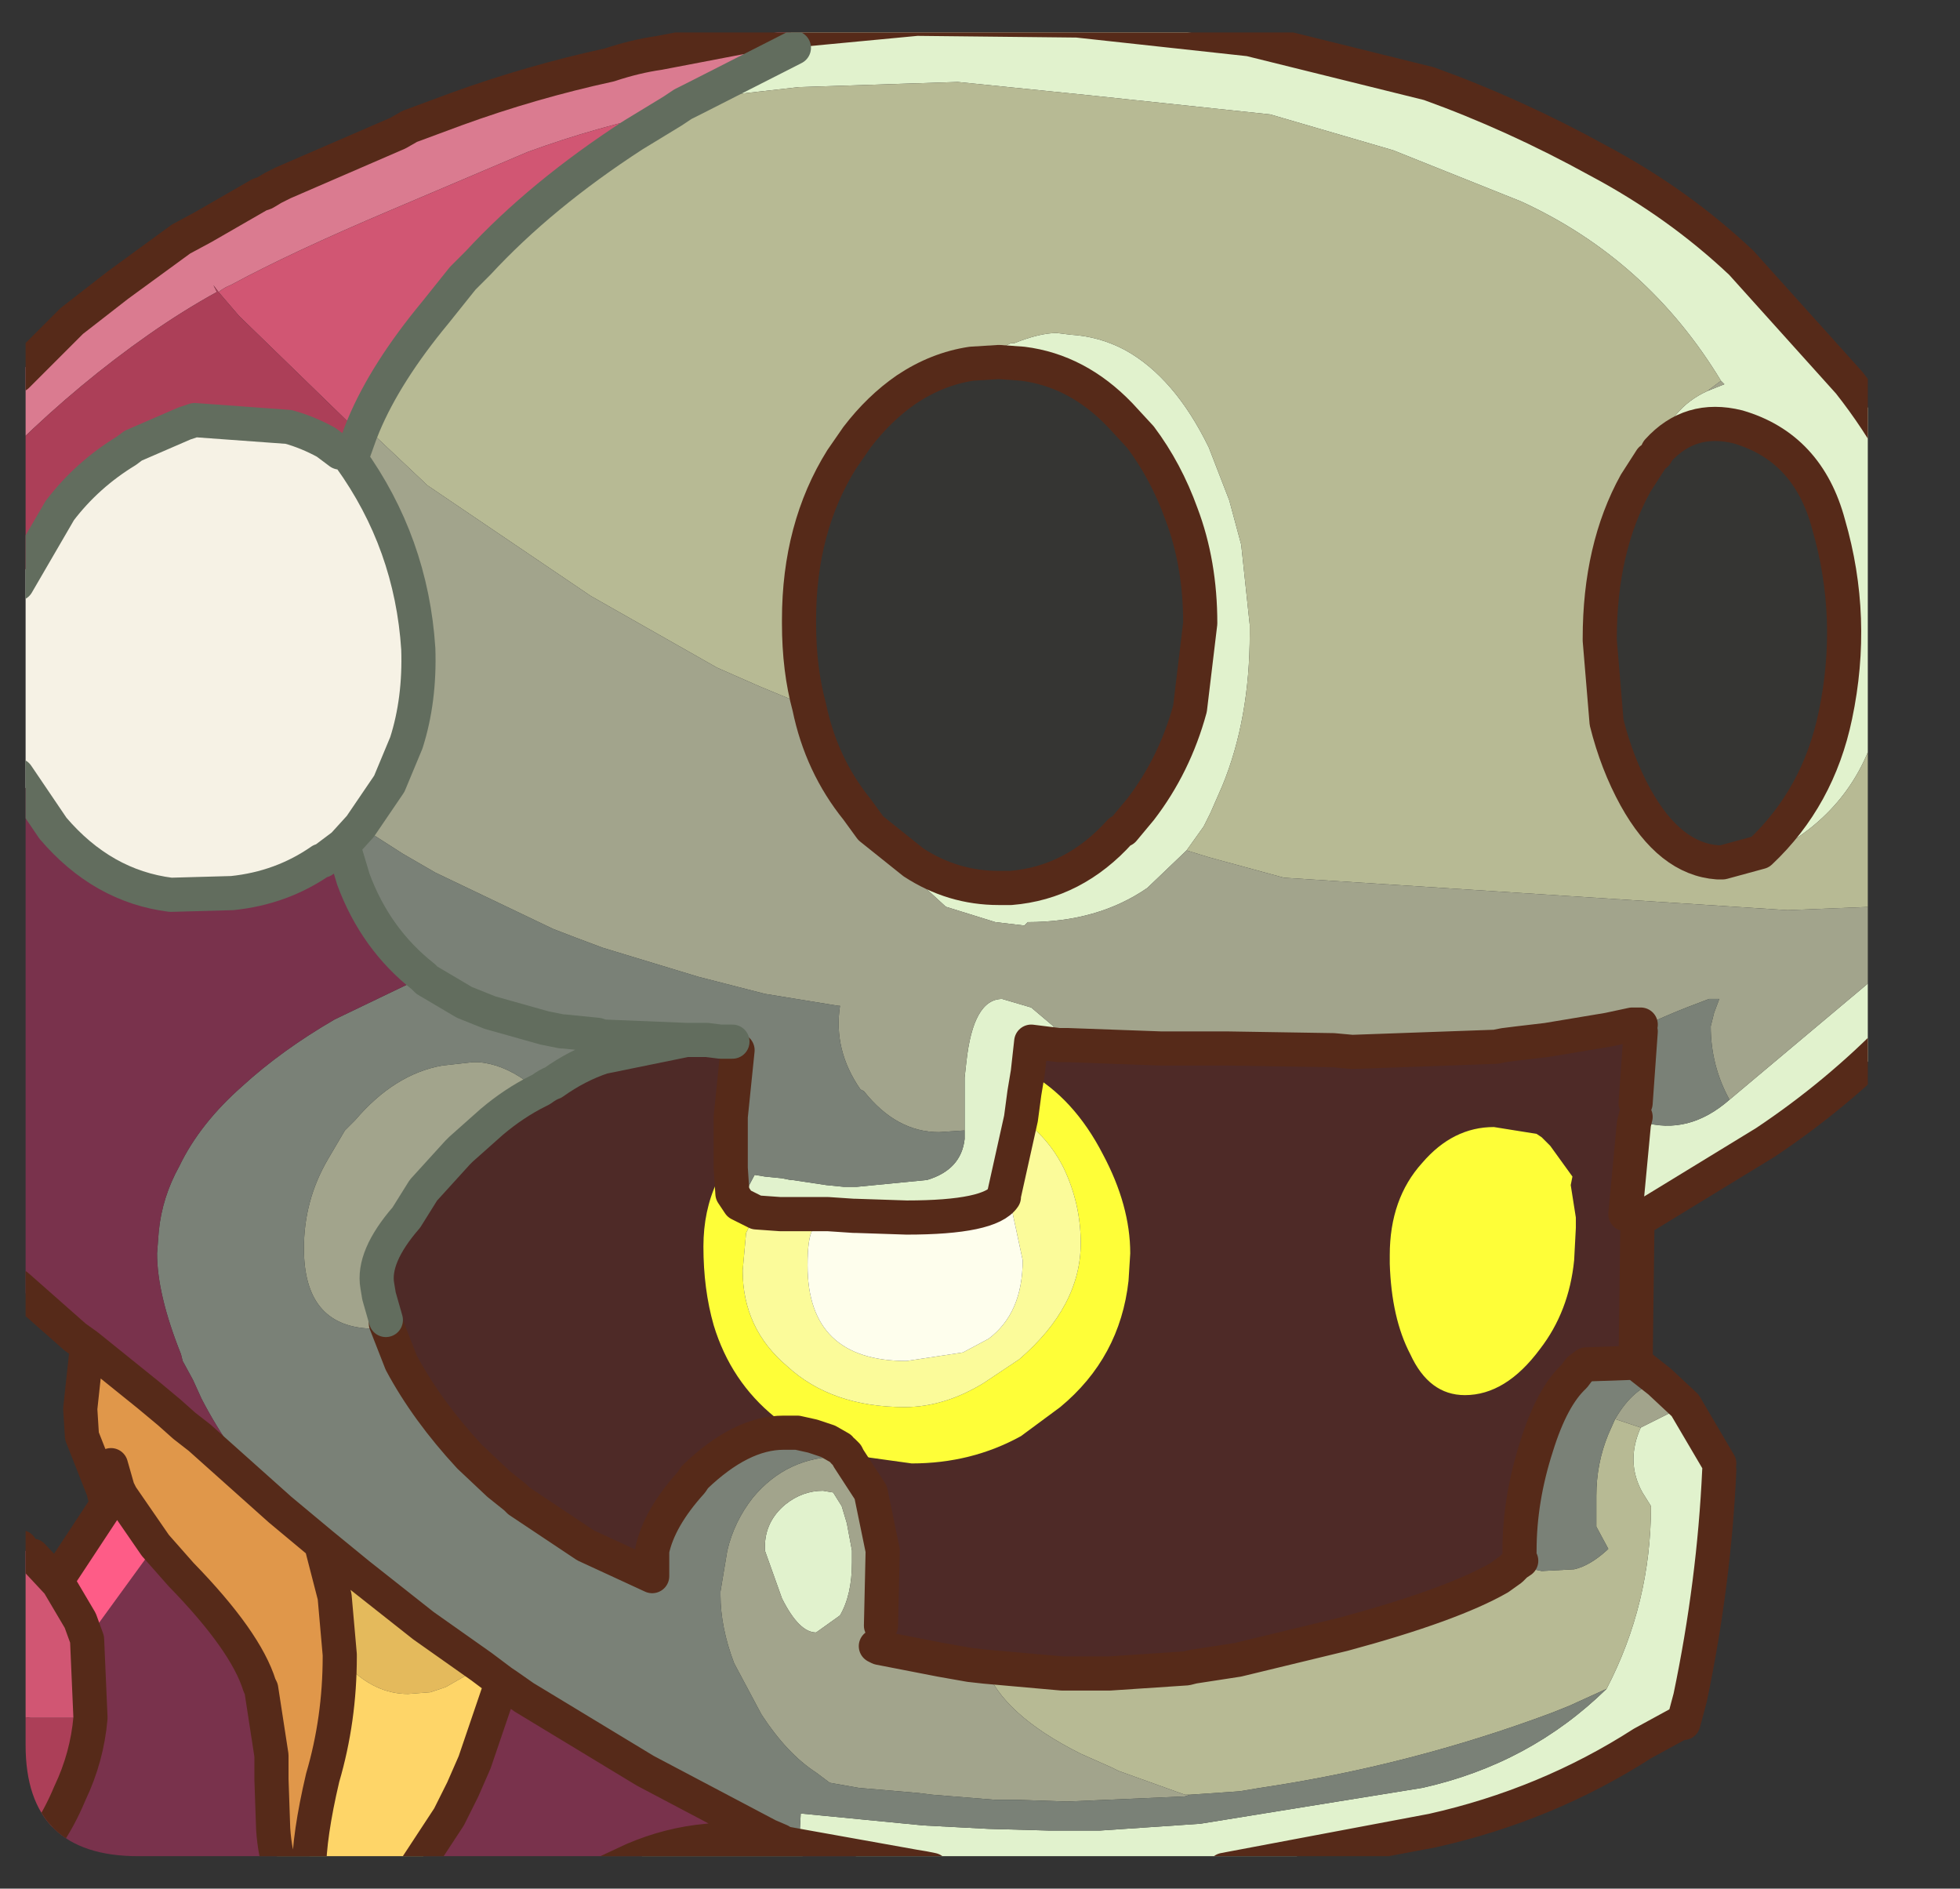 <?xml version="1.0" encoding="UTF-8" standalone="no"?>
<svg xmlns:ffdec="https://www.free-decompiler.com/flash" xmlns:xlink="http://www.w3.org/1999/xlink" ffdec:objectType="frame" height="55.3px" width="57.4px" xmlns="http://www.w3.org/2000/svg">
  <rect width="100%" height="100%" fill="#333333" stroke="none"/>
  <g transform="matrix(1.0, 0.0, 0.0, 1.0, 0.75, 0.95)">
    <clipPath id="clipPath0" transform="matrix(1.0, 0.0, 0.0, 1.0, 0.0, 0.0)">
      <path d="M50.5 0.0 Q53.95 0.0 53.95 3.3 L53.95 50.15 Q53.95 53.4 50.5 53.4 L3.3 53.4 Q0.0 53.4 0.0 50.15 L0.0 3.3 Q0.0 0.0 3.3 0.0 L50.5 0.0" fill="#000000" fill-rule="evenodd" stroke="none"/>
    </clipPath>
    <g clip-path="url(#clipPath0)">
      <use ffdec:characterId="2" height="55.3" transform="matrix(1.0, 0.0, 0.0, 1.0, -0.75, -0.95)" width="57.4" xlink:href="#shape1"/>
    </g>
    <use ffdec:characterId="3" height="53.4" transform="matrix(1.0, 0.0, 0.0, 1.0, 0.0, 0.0)" width="53.95" xlink:href="#shape2"/>
  </g>
  <defs>
    <g id="shape1" transform="matrix(1.0, 0.0, 0.0, 1.0, 0.75, 0.95)">
      <path d="M22.4 -0.05 L26.1 -0.4 30.8 -0.35 35.85 0.2 41.1 1.5 Q43.6 2.4 46.05 3.75 48.4 5.0 50.25 6.75 L53.4 10.25 Q55.1 12.4 55.9 14.9 L56.15 15.1 55.4 28.65 54.8 29.3 Q53.05 31.1 50.95 32.5 L47.35 34.7 47.25 34.7 46.85 34.6 47.1 31.95 47.35 31.9 Q48.7 32.3 49.9 31.25 L53.95 27.85 54.1 25.6 54.4 19.4 Q54.0 22.25 51.7 23.7 L50.8 24.0 Q52.5 22.4 53.0 20.0 53.6 17.15 52.8 14.4 52.2 12.15 50.15 11.55 48.75 11.2 47.8 12.25 48.15 11.0 49.25 10.5 L49.75 10.3 49.65 10.2 Q47.5 6.65 43.8 4.95 L40.05 3.45 36.45 2.4 31.25 1.85 27.3 1.45 22.65 1.6 19.55 1.95 22.5 0.45 22.4 -0.05 M54.4 19.4 L54.5 18.75 54.4 18.5 54.4 19.4 M34.0 23.95 L32.85 25.05 Q31.4 26.05 29.35 26.05 L29.3 26.1 29.25 26.15 28.4 26.05 26.95 25.6 26.35 25.05 Q26.0 24.65 26.0 24.3 27.15 25.05 28.5 25.05 L28.85 25.05 Q30.7 24.9 32.05 23.4 L32.15 23.35 32.65 22.75 Q33.65 21.45 34.1 19.8 L34.4 17.3 Q34.4 15.55 33.85 14.1 33.4 12.85 32.65 11.85 L32.05 11.2 Q30.8 9.9 29.2 9.7 L28.5 9.65 28.35 9.35 28.85 9.1 28.95 9.1 Q29.7 8.8 30.2 8.8 L30.6 8.85 Q31.45 8.9 32.2 9.3 33.65 10.1 34.65 12.15 L35.25 13.7 35.6 15.0 35.85 17.35 35.85 17.6 Q35.85 20.1 35.05 22.05 L34.7 22.85 34.5 23.25 34.0 23.95 M27.5 32.15 L27.5 30.95 27.5 30.6 27.55 30.15 Q27.75 28.3 28.6 28.3 L29.45 28.55 30.1 29.1 30.15 29.3 30.25 29.65 29.45 29.55 29.35 30.05 29.2 30.4 28.95 30.95 29.05 31.0 29.25 31.05 29.15 31.8 28.65 34.05 28.65 34.1 Q28.25 34.7 25.8 34.7 L24.3 34.65 24.25 34.65 23.5 34.6 22.6 34.6 22.2 34.6 22.1 34.6 21.4 34.55 20.9 34.3 21.35 33.45 21.65 33.5 22.15 33.55 22.4 33.6 22.45 33.6 23.45 33.75 23.95 33.8 24.35 33.8 26.4 33.6 Q27.4 33.3 27.5 32.4 L27.5 32.15 M48.6 40.2 L49.6 41.9 49.6 42.1 Q49.45 45.4 48.75 48.75 L48.55 49.5 48.45 49.5 47.35 50.1 Q44.55 51.9 41.2 52.65 L35.1 53.8 34.35 53.85 26.95 53.85 26.55 53.8 26.3 53.75 26.0 53.7 22.65 53.1 22.7 52.15 26.3 52.5 28.2 52.6 30.0 52.65 30.15 52.65 31.45 52.65 34.4 52.45 40.9 51.4 Q44.05 50.7 46.3 48.5 47.6 46.0 47.6 43.15 L47.35 42.75 Q46.85 41.85 47.3 40.85 L48.6 40.2 M23.9 43.15 L24.05 43.65 24.2 44.45 24.2 44.8 Q24.2 45.75 23.85 46.35 L23.15 46.85 Q22.65 46.85 22.15 45.85 L21.65 44.45 21.65 44.35 Q21.65 43.6 22.25 43.1 22.75 42.7 23.35 42.7 L23.65 42.75 23.9 43.15" fill="#e2f3ce" fill-rule="evenodd" stroke="none"/>
      <path d="M19.55 1.95 L22.65 1.6 27.3 1.45 31.25 1.85 36.45 2.4 40.05 3.45 43.8 4.95 Q47.5 6.65 49.65 10.2 L49.25 10.5 Q48.15 11.0 47.8 12.25 L47.75 12.35 47.6 12.5 47.15 13.2 Q46.1 15.1 46.1 17.75 L46.1 17.8 46.3 20.2 Q46.6 21.4 47.15 22.4 48.15 24.2 49.55 24.3 L49.7 24.3 50.8 24.0 51.7 23.7 Q54.0 22.25 54.4 19.4 L54.1 25.6 51.6 25.7 36.85 24.75 34.65 24.15 34.0 23.95 34.5 23.25 34.7 22.85 35.05 22.05 Q35.85 20.1 35.85 17.6 L35.85 17.35 35.6 15.0 35.25 13.7 34.65 12.15 Q33.65 10.1 32.2 9.3 31.45 8.9 30.6 8.85 L30.2 8.8 Q29.7 8.8 28.95 9.1 L28.85 9.1 28.35 9.35 28.5 9.65 27.7 9.7 Q26.7 9.85 25.8 10.45 25.0 11.0 24.35 11.85 L23.9 12.5 Q22.65 14.5 22.65 17.2 L22.65 17.3 Q22.65 18.65 22.95 19.75 L21.5 19.15 20.25 18.6 16.55 16.5 11.75 13.25 11.65 13.15 9.9 11.5 Q10.55 9.95 12.0 8.2 L12.8 7.2 13.25 6.75 Q15.1 4.75 17.8 3.0 L18.95 2.3 19.25 2.1 19.55 1.95 M43.65 44.85 L43.9 44.95 44.4 45.05 45.35 45.0 Q45.8 44.9 46.3 44.45 L46.35 44.4 46.0 43.75 46.0 42.85 Q46.0 41.9 46.35 41.05 L46.55 40.6 47.3 40.85 Q46.85 41.85 47.35 42.75 L47.6 43.15 Q47.6 46.0 46.3 48.5 L45.2 49.0 44.7 49.2 Q40.55 50.75 36.15 51.4 L35.55 51.5 34.1 51.6 33.95 51.6 32.0 50.9 31.8 50.8 30.9 50.4 Q28.6 49.25 28.1 47.85 L30.35 48.05 31.25 48.05 31.4 48.05 31.75 48.05 34.0 47.9 34.2 47.85 35.5 47.65 38.6 46.9 Q41.75 46.05 43.15 45.25 L43.5 45.0 43.65 44.85" fill="#b8bb95" fill-rule="evenodd" stroke="none"/>
      <path d="M47.8 12.25 Q48.75 11.2 50.15 11.55 52.2 12.15 52.8 14.4 53.6 17.15 53.0 20.0 52.5 22.4 50.8 24.0 L49.7 24.3 49.55 24.3 Q48.15 24.2 47.15 22.4 46.6 21.4 46.3 20.2 L46.1 17.8 46.1 17.75 Q46.1 15.1 47.15 13.2 L47.6 12.5 47.75 12.35 47.8 12.25 M26.0 24.3 L24.75 23.3 24.35 22.75 Q23.3 21.45 22.95 19.75 22.65 18.65 22.65 17.3 L22.65 17.2 Q22.65 14.5 23.9 12.5 L24.35 11.85 Q25.0 11.0 25.8 10.45 26.7 9.85 27.7 9.7 L28.5 9.65 29.2 9.7 Q30.8 9.9 32.05 11.2 L32.65 11.85 Q33.4 12.85 33.85 14.1 34.4 15.55 34.4 17.3 L34.1 19.8 Q33.65 21.45 32.65 22.75 L32.15 23.35 32.05 23.4 Q30.7 24.9 28.85 25.05 L28.5 25.05 Q27.15 25.05 26.0 24.3" fill="#353533" fill-rule="evenodd" stroke="none"/>
      <path d="M49.65 10.2 L49.75 10.3 49.25 10.5 49.65 10.2 M54.4 19.4 L54.4 18.5 54.5 18.75 54.4 19.4 M54.1 25.6 L53.95 27.85 49.9 31.25 Q49.35 30.25 49.35 29.1 L49.45 28.7 49.6 28.3 49.3 28.3 Q47.95 28.8 47.3 29.15 L47.3 29.05 47.05 29.05 46.35 29.2 44.55 29.5 43.7 29.6 43.3 29.65 43.05 29.7 38.85 29.85 38.3 29.8 35.2 29.75 34.5 29.75 33.25 29.75 30.5 29.65 30.25 29.65 30.15 29.3 30.1 29.1 29.45 28.55 28.6 28.3 Q27.75 28.3 27.55 30.15 L27.5 30.6 27.5 30.95 27.5 32.15 26.75 32.2 Q25.5 32.2 24.55 31.0 L24.45 30.95 Q23.65 29.8 23.85 28.5 L23.8 28.5 21.65 28.15 19.7 27.65 16.9 26.8 16.1 26.5 15.45 26.25 12.0 24.6 11.05 24.05 9.8 23.25 10.65 22.0 11.15 20.8 Q11.55 19.55 11.5 18.05 11.3 14.95 9.5 12.45 L9.55 12.45 9.8 11.75 9.9 11.5 11.65 13.15 11.75 13.25 16.55 16.5 20.25 18.6 21.5 19.15 22.95 19.75 Q23.3 21.45 24.35 22.75 L24.75 23.3 26.0 24.3 Q26.0 24.65 26.35 25.05 L26.95 25.6 28.4 26.05 29.25 26.15 29.3 26.1 29.35 26.05 Q31.4 26.05 32.85 25.05 L34.0 23.95 34.65 24.15 36.85 24.75 51.6 25.7 54.1 25.6 M46.55 40.6 Q47.1 39.65 47.85 39.5 L48.6 40.2 47.3 40.85 46.55 40.6 M28.1 47.85 Q28.6 49.25 30.9 50.4 L31.8 50.8 32.0 50.9 33.95 51.6 34.1 51.6 33.95 51.65 31.65 51.75 30.5 51.8 29.05 51.75 28.4 51.75 26.55 51.6 26.15 51.55 24.4 51.4 23.55 51.25 23.15 50.95 Q22.3 50.4 21.55 49.25 L20.75 47.75 Q20.35 46.7 20.35 45.75 L20.35 45.65 20.55 44.45 Q20.75 43.6 21.3 42.9 22.3 41.7 23.85 41.7 L24.1 41.75 23.95 41.55 24.05 41.65 24.1 41.75 24.75 42.75 25.1 44.45 25.05 46.65 24.9 47.25 25.0 47.3 26.8 47.65 27.65 47.8 28.1 47.85 M15.0 31.0 Q14.3 31.35 13.65 31.9 L12.75 32.7 12.65 32.8 11.65 33.9 11.15 34.7 Q10.15 35.85 10.3 36.7 L10.35 37.0 10.55 37.7 10.55 37.8 10.1 37.95 10.05 37.95 Q8.15 37.85 8.15 35.6 8.15 34.2 8.85 33.0 L9.35 32.15 9.65 31.85 Q10.8 30.5 12.2 30.25 L13.1 30.15 13.25 30.15 Q13.95 30.2 14.65 30.7 L15.0 31.0 M29.05 31.0 L28.95 30.95 29.2 30.4 29.35 30.05 29.05 31.0 M23.9 43.15 L23.65 42.75 23.35 42.7 Q22.75 42.7 22.25 43.1 21.65 43.6 21.65 44.35 L21.65 44.45 22.15 45.85 Q22.65 46.85 23.15 46.85 L23.85 46.35 Q24.2 45.75 24.2 44.8 L24.2 44.45 24.05 43.65 23.9 43.15" fill="#a3a58d" fill-rule="evenodd" stroke="none"/>
      <path d="M49.9 31.25 Q48.7 32.3 47.35 31.9 L47.1 31.95 47.15 31.75 47.15 31.35 47.3 29.25 47.3 29.15 Q47.95 28.8 49.3 28.3 L49.6 28.3 49.45 28.7 49.35 29.1 Q49.35 30.25 49.9 31.25 M9.8 23.25 L11.05 24.05 12.0 24.6 15.45 26.25 16.1 26.5 16.9 26.8 19.7 27.65 21.65 28.15 23.8 28.5 23.85 28.5 Q23.65 29.8 24.45 30.95 L24.55 31.0 Q25.5 32.2 26.75 32.2 L27.5 32.15 27.5 32.4 Q27.4 33.3 26.4 33.6 L24.35 33.8 23.95 33.8 23.45 33.75 22.45 33.6 22.4 33.6 22.15 33.55 21.65 33.5 21.35 33.45 20.9 34.3 20.7 34.0 20.65 33.25 20.65 33.15 20.65 32.5 20.65 31.75 20.85 29.8 20.7 29.55 20.35 29.55 19.95 29.5 19.85 29.5 19.55 29.5 19.35 29.5 16.9 30.0 Q16.15 30.25 15.45 30.75 15.3 30.8 15.1 30.95 L15.0 31.0 14.65 30.7 Q13.95 30.2 13.25 30.15 L13.1 30.15 12.2 30.25 Q10.8 30.5 9.65 31.85 L9.35 32.15 8.85 33.0 Q8.15 34.2 8.15 35.6 8.15 37.85 10.05 37.95 L10.1 37.95 10.55 37.8 11.0 38.95 Q11.75 40.35 13.0 41.7 L13.85 42.5 14.1 42.7 14.35 42.9 14.45 43.0 16.4 44.3 18.35 45.2 18.35 44.45 Q18.55 43.5 19.5 42.45 L19.6 42.3 Q20.95 41.0 22.2 41.0 L22.6 41.0 23.05 41.1 23.5 41.25 23.85 41.45 23.95 41.55 24.1 41.75 23.85 41.7 Q22.3 41.7 21.3 42.9 20.75 43.6 20.55 44.45 L20.35 45.65 20.35 45.75 Q20.35 46.7 20.75 47.75 L21.55 49.25 Q22.3 50.4 23.15 50.95 L23.55 51.25 24.4 51.4 26.15 51.55 26.55 51.6 28.4 51.75 29.05 51.75 30.5 51.8 31.65 51.75 33.95 51.65 34.1 51.6 35.55 51.5 36.15 51.4 Q40.55 50.75 44.7 49.2 L45.2 49.0 46.3 48.5 Q44.05 50.7 40.9 51.4 L34.4 52.45 31.45 52.65 30.15 52.65 30.0 52.65 28.2 52.6 26.3 52.5 22.7 52.15 22.65 53.1 22.1 53.0 22.1 52.95 21.75 52.8 18.15 50.9 14.6 48.75 14.1 48.4 13.95 48.3 13.35 47.85 11.65 46.65 9.75 45.15 8.65 44.25 7.45 43.25 Q6.0 41.65 5.15 40.0 L4.9 39.45 4.6 38.9 4.55 38.7 Q3.85 36.95 3.85 35.75 L3.9 35.1 Q4.0 34.1 4.5 33.2 5.1 31.95 6.35 30.85 7.5 29.8 9.05 28.9 L11.65 27.65 Q10.25 26.55 9.6 24.8 L9.3 23.8 9.8 23.25 M47.15 38.95 L47.85 39.5 Q47.1 39.65 46.55 40.6 L46.35 41.05 Q46.0 41.9 46.0 42.85 L46.0 43.75 46.35 44.4 46.3 44.45 Q45.8 44.9 45.35 45.0 L44.4 45.05 43.9 44.95 43.65 44.85 43.8 44.75 43.75 44.5 43.75 44.45 Q43.75 42.95 44.25 41.4 44.7 39.95 45.35 39.35 L45.5 39.15 45.7 39.0 47.15 38.95 M19.35 29.5 L16.9 29.4 16.75 29.35 15.75 29.25 15.7 29.25 15.2 29.15 13.6 28.7 12.85 28.4 11.75 27.75 11.65 27.65 11.75 27.75 12.85 28.4 13.6 28.7 15.2 29.15 15.7 29.25 15.75 29.25 16.75 29.35 16.9 29.4 19.35 29.5" fill="#7a8277" fill-rule="evenodd" stroke="none"/>
      <path d="M47.1 31.95 L46.85 34.6 47.25 34.7 47.2 35.1 47.15 38.95 45.7 39.0 45.5 39.15 45.35 39.35 Q44.7 39.95 44.25 41.4 43.75 42.95 43.75 44.45 L43.75 44.5 43.8 44.75 43.65 44.85 43.5 45.0 43.15 45.25 Q41.75 46.05 38.6 46.9 L35.5 47.65 34.2 47.85 34.0 47.9 31.75 48.05 31.4 48.05 31.25 48.05 30.35 48.05 28.1 47.85 27.65 47.8 26.8 47.65 25.0 47.3 24.9 47.25 25.05 46.65 25.1 44.45 24.75 42.75 24.1 41.75 24.05 41.65 24.15 41.65 25.95 41.9 Q27.7 41.9 29.15 41.1 L30.3 40.25 Q32.05 38.8 32.3 36.55 L32.35 35.75 Q32.35 34.35 31.55 32.85 30.7 31.2 29.35 30.45 L29.25 31.05 29.05 31.0 29.35 30.05 29.45 29.55 30.25 29.65 30.5 29.65 33.25 29.75 34.5 29.75 35.2 29.75 38.3 29.8 38.85 29.85 43.05 29.7 43.3 29.65 43.7 29.6 44.55 29.5 46.35 29.2 47.05 29.05 47.3 29.05 47.3 29.15 47.3 29.25 47.15 31.35 47.15 31.75 47.1 31.95 M45.25 33.75 L45.3 33.5 44.65 32.6 44.4 32.35 44.25 32.25 43.0 32.05 Q41.8 32.05 40.9 33.1 39.95 34.15 39.95 35.8 L39.95 36.05 Q40.0 37.65 40.55 38.7 41.1 39.9 42.15 39.9 43.35 39.9 44.35 38.55 45.2 37.45 45.35 35.95 L45.4 35.0 45.4 34.7 45.25 33.75 M19.35 29.5 L19.55 29.5 19.85 29.5 19.95 29.5 20.35 29.55 20.7 29.55 20.85 29.8 20.65 31.75 20.65 32.5 20.65 33.15 20.25 33.65 Q19.85 34.5 19.85 35.55 19.85 36.8 20.15 37.85 20.65 39.5 21.95 40.55 L22.6 41.0 22.2 41.0 Q20.95 41.0 19.6 42.3 L19.5 42.45 Q18.55 43.5 18.35 44.45 L18.35 45.2 16.4 44.3 14.45 43.0 14.35 42.9 14.1 42.7 13.85 42.5 13.0 41.7 Q11.75 40.35 11.0 38.95 L10.55 37.8 10.55 37.7 10.35 37.0 10.3 36.7 Q10.15 35.85 11.15 34.7 L11.65 33.9 12.65 32.8 12.75 32.7 13.65 31.9 Q14.3 31.35 15.0 31.0 L15.1 30.95 Q15.3 30.8 15.45 30.75 16.15 30.25 16.9 30.0 L19.35 29.5 M29.45 29.55 L29.35 30.45 29.45 29.55" fill="#4e2a27" fill-rule="evenodd" stroke="none"/>
      <path d="M45.25 33.75 L45.4 34.7 45.4 35.0 45.35 35.95 Q45.2 37.45 44.35 38.55 43.35 39.9 42.15 39.9 41.1 39.9 40.55 38.7 40.0 37.65 39.95 36.05 L39.95 35.8 Q39.95 34.15 40.9 33.1 41.8 32.05 43.0 32.05 L44.25 32.25 44.4 32.35 44.65 32.6 45.3 33.5 45.25 33.75 M20.65 33.15 L20.65 33.25 20.7 34.0 20.9 34.3 21.4 34.55 21.1 35.15 21.0 36.25 Q21.0 37.95 22.3 39.05 23.6 40.25 25.75 40.25 26.9 40.25 28.05 39.55 L29.1 38.85 Q30.9 37.3 30.9 35.45 30.9 34.3 30.4 33.25 29.95 32.35 29.15 31.8 L29.25 31.05 29.35 30.45 Q30.7 31.2 31.55 32.85 32.35 34.35 32.35 35.75 L32.3 36.55 Q32.05 38.8 30.3 40.25 L29.15 41.1 Q27.7 41.9 25.95 41.9 L24.15 41.65 24.05 41.65 23.95 41.55 23.85 41.45 23.5 41.25 23.05 41.1 22.6 41.0 21.95 40.55 Q20.65 39.5 20.15 37.85 19.85 36.8 19.85 35.55 19.85 34.5 20.25 33.65 L20.65 33.15" fill="#ffff38" fill-rule="evenodd" stroke="none"/>
      <path d="M22.4 -0.05 L22.5 0.45 19.55 1.95 19.25 2.1 18.95 2.3 Q16.75 2.75 14.7 3.5 L10.7 5.2 Q7.75 6.45 6.0 7.4 5.85 7.45 5.65 7.6 L5.5 7.4 5.6 7.6 Q4.6 8.15 3.6 8.85 1.6 10.25 -0.25 12.05 L-0.25 10.05 1.35 8.45 2.7 7.4 4.55 6.05 5.2 5.7 6.85 4.75 7.0 4.7 7.25 4.55 7.55 4.4 10.9 2.95 11.25 2.75 12.6 2.25 Q14.8 1.45 17.1 0.95 17.85 0.7 18.55 0.6 L20.9 0.15 22.4 -0.05" fill="#db7b91" fill-rule="evenodd" stroke="none"/>
      <path d="M9.9 11.5 L9.8 11.75 6.25 8.3 5.65 7.6 Q5.85 7.45 6.0 7.4 7.75 6.45 10.7 5.2 L14.7 3.5 Q16.75 2.75 18.95 2.3 L17.8 3.0 Q15.1 4.75 13.25 6.75 L12.8 7.2 12.0 8.2 Q10.55 9.95 9.9 11.5 M-0.25 49.3 L-0.25 44.35 -0.15 44.35 0.2 44.6 0.9 45.35 0.95 45.4 1.6 46.5 1.8 47.05 1.9 49.35 0.15 49.35 -0.25 49.3" fill="#d25673" fill-rule="evenodd" stroke="none"/>
      <path d="M9.55 12.45 L9.5 12.45 Q11.3 14.95 11.5 18.05 11.55 19.55 11.15 20.8 L10.65 22.0 9.8 23.25 9.3 23.8 8.7 24.25 8.65 24.25 Q7.5 25.05 6.05 25.2 L4.25 25.25 Q2.25 25.0 0.8 23.3 L-0.25 21.75 -0.25 16.15 1.0 14.0 Q1.8 12.95 2.95 12.25 L3.15 12.1 4.65 11.45 4.95 11.35 7.7 11.55 Q8.25 11.7 8.8 12.0 L9.2 12.3 9.55 12.45" fill="#f7f3e6" fill-rule="evenodd" stroke="none"/>
      <path d="M9.8 11.75 L9.55 12.45 9.2 12.3 8.8 12.0 Q8.25 11.7 7.7 11.55 L4.95 11.35 4.65 11.45 3.15 12.1 2.95 12.25 Q1.8 12.95 1.0 14.0 L-0.25 16.15 -0.25 12.05 Q1.6 10.25 3.6 8.85 4.6 8.15 5.6 7.6 L5.5 7.4 5.65 7.6 6.25 8.3 9.8 11.75 M-0.25 53.7 L-0.25 49.3 0.15 49.35 1.9 49.35 Q1.8 50.5 1.3 51.55 0.65 53.1 -0.25 53.7 M8.7 24.25 L9.3 23.8 9.6 24.8 8.7 24.25" fill="#ad3f58" fill-rule="evenodd" stroke="none"/>
      <path d="M25.95 53.85 L23.7 53.85 22.55 53.3 20.9 52.9 20.45 52.9 19.95 52.95 Q18.85 53.05 17.8 53.5 L17.05 53.85 11.35 53.85 12.4 52.25 12.8 51.45 13.15 50.65 13.95 48.3 14.1 48.4 14.6 48.75 18.15 50.9 21.75 52.8 22.1 52.95 22.1 53.0 22.65 53.1 26.0 53.7 25.95 53.85 M7.5 53.85 L-0.25 53.85 -0.25 53.7 Q0.65 53.1 1.3 51.55 1.8 50.5 1.9 49.35 L1.8 47.05 3.8 44.3 4.55 45.15 Q6.45 47.1 6.85 48.4 L6.9 48.5 7.2 50.45 7.2 51.15 7.25 52.6 Q7.3 53.35 7.5 53.85 M1.8 38.45 L1.45 38.2 -0.25 36.7 -0.25 21.75 0.8 23.3 Q2.25 25.0 4.25 25.25 L6.05 25.2 Q7.5 25.05 8.65 24.25 L8.7 24.25 9.6 24.8 Q10.25 26.55 11.65 27.65 L9.05 28.9 Q7.5 29.8 6.35 30.85 5.1 31.95 4.5 33.2 4.0 34.1 3.9 35.1 L3.85 35.75 Q3.85 36.95 4.55 38.7 L4.6 38.9 4.9 39.45 5.15 40.0 Q6.0 41.65 7.45 43.25 L5.1 41.15 4.65 40.8 4.2 40.4 3.6 39.9 1.8 38.45 M22.1 53.0 L22.05 52.95 22.1 52.95 22.05 52.95 22.1 53.0" fill="#79324c" fill-rule="evenodd" stroke="none"/>
      <path d="M26.55 53.8 L26.6 53.85 26.15 53.85 26.25 53.8 26.3 53.75 26.55 53.8 M8.3 53.85 L7.5 53.85 Q7.3 53.35 7.25 52.6 L7.2 51.15 7.2 50.45 6.9 48.5 6.85 48.4 Q6.45 47.1 4.55 45.15 L3.8 44.3 2.8 42.85 2.7 42.65 2.3 42.8 2.3 42.75 1.65 41.1 1.6 40.3 1.8 38.45 3.6 39.9 4.2 40.4 4.65 40.8 5.1 41.15 7.45 43.25 8.65 44.25 9.75 45.15 9.05 45.8 9.2 47.5 9.2 47.55 Q9.2 49.4 8.7 51.1 8.3 52.8 8.3 53.85 M2.5 41.95 L2.7 42.65 2.5 41.95 M9.05 45.8 L8.65 44.25 9.05 45.8" fill="#e1984a" fill-rule="evenodd" stroke="none"/>
      <path d="M0.9 45.35 L2.35 43.15 2.4 43.1 2.3 42.8 2.7 42.65 2.8 42.85 3.8 44.3 1.8 47.05 1.6 46.5 0.95 45.4 0.9 45.35" fill="#ff5c88" fill-rule="evenodd" stroke="none"/>
      <path d="M26.15 53.85 L25.95 53.85 26.0 53.7 26.3 53.75 26.25 53.8 26.15 53.85 M9.75 45.15 L11.65 46.65 13.35 47.85 12.3 48.45 11.85 48.6 11.2 48.65 Q10.25 48.65 9.45 47.85 L9.2 47.55 9.2 47.5 9.05 45.8 9.75 45.15" fill="#e5bb5c" fill-rule="evenodd" stroke="none"/>
      <path d="M11.35 53.85 L8.3 53.85 Q8.3 52.8 8.7 51.1 9.2 49.4 9.2 47.55 L9.45 47.85 Q10.25 48.65 11.2 48.65 L11.85 48.6 12.3 48.45 13.35 47.85 13.95 48.3 13.15 50.65 12.8 51.45 12.4 52.25 11.35 53.85" fill="#ffd668" fill-rule="evenodd" stroke="none"/>
      <path d="M29.15 31.8 Q29.95 32.35 30.4 33.25 30.9 34.3 30.9 35.45 30.9 37.3 29.1 38.85 L28.05 39.55 Q26.9 40.25 25.75 40.25 23.6 40.25 22.3 39.05 21.0 37.95 21.0 36.25 L21.1 35.15 21.4 34.55 22.1 34.6 22.2 34.6 22.6 34.6 23.5 34.6 23.05 35.05 Q22.9 35.3 22.9 36.1 22.9 38.9 25.8 38.9 L27.45 38.65 28.2 38.25 Q29.2 37.5 29.2 35.95 L28.9 34.55 28.65 34.05 29.15 31.8" fill="#fcfc9b" fill-rule="evenodd" stroke="none"/>
      <path d="M23.5 34.6 L24.25 34.65 24.3 34.65 25.8 34.7 Q28.25 34.7 28.65 34.1 L28.65 34.05 28.9 34.55 29.2 35.95 Q29.2 37.5 28.2 38.25 L27.45 38.65 25.8 38.9 Q22.9 38.9 22.9 36.1 22.9 35.3 23.05 35.05 L23.5 34.6" fill="#ffffee" fill-rule="evenodd" stroke="none"/>
      <path d="M23.7 53.85 L17.05 53.85 17.8 53.5 Q18.85 53.05 19.95 52.95 L20.45 52.9 20.9 52.9 22.55 53.3 23.7 53.85" fill="#d0a478" fill-rule="evenodd" stroke="none"/>
      <path d="M55.9 14.9 Q55.1 12.4 53.4 10.25 L50.25 6.75 Q48.4 5.0 46.05 3.75 43.6 2.4 41.1 1.5 L35.85 0.2 30.8 -0.35 26.1 -0.4 22.4 -0.05 20.9 0.15 18.55 0.6 Q17.85 0.7 17.1 0.95 14.8 1.45 12.6 2.25 L11.25 2.75 10.9 2.95 7.55 4.4 7.25 4.55 7.0 4.7 6.85 4.75 5.2 5.7 4.55 6.05 2.7 7.4 1.35 8.45 -0.25 10.05 M47.8 12.25 Q48.75 11.2 50.15 11.55 52.2 12.15 52.8 14.4 53.6 17.15 53.0 20.0 52.5 22.4 50.8 24.0 L49.7 24.3 49.55 24.3 Q48.15 24.2 47.15 22.4 46.6 21.4 46.3 20.2 L46.1 17.8 46.1 17.75 Q46.1 15.1 47.15 13.2 L47.6 12.5 M47.1 31.95 L46.85 34.6 M47.35 34.7 L50.95 32.5 Q53.05 31.1 54.8 29.3 L55.4 28.65 56.15 15.1 M47.8 12.25 L47.75 12.35 M26.0 24.3 L24.75 23.3 24.35 22.75 Q23.3 21.45 22.95 19.75 22.65 18.65 22.65 17.3 L22.65 17.2 Q22.65 14.5 23.9 12.5 L24.35 11.85 Q25.0 11.0 25.8 10.45 26.7 9.85 27.7 9.7 L28.5 9.65 29.2 9.7 Q30.8 9.9 32.05 11.2 L32.65 11.85 Q33.4 12.85 33.85 14.1 34.4 15.55 34.4 17.3 L34.1 19.8 Q33.65 21.45 32.65 22.75 L32.15 23.35 32.05 23.4 Q30.7 24.9 28.85 25.05 L28.5 25.05 Q27.15 25.05 26.0 24.3 M30.25 29.65 L30.5 29.65 33.25 29.75 34.5 29.75 35.2 29.75 38.3 29.8 38.85 29.85 43.05 29.7 43.3 29.65 43.7 29.6 44.55 29.5 46.35 29.2 47.05 29.05 47.3 29.05 M47.15 31.35 L47.3 29.25 M47.1 31.95 L47.15 31.75 M47.85 39.5 L47.15 38.95 45.7 39.0 45.5 39.15 45.35 39.35 Q44.7 39.95 44.25 41.4 43.75 42.95 43.75 44.45 L43.75 44.5 M43.8 44.75 L43.65 44.85 43.5 45.0 43.15 45.25 Q41.75 46.05 38.6 46.9 L35.5 47.65 34.2 47.85 34.0 47.9 31.75 48.05 31.4 48.05 31.25 48.05 30.35 48.05 28.1 47.85 27.65 47.8 26.8 47.65 25.0 47.3 24.9 47.25 M47.85 39.5 L48.6 40.2 49.6 41.9 M49.6 42.1 Q49.45 45.4 48.75 48.75 L48.55 49.5 M48.45 49.5 L47.35 50.1 Q44.55 51.9 41.2 52.65 L35.1 53.8 M-0.25 44.35 L-0.15 44.35 M0.2 44.6 L0.9 45.35 2.35 43.15 2.4 43.1 2.3 42.8 2.3 42.75 1.65 41.1 1.6 40.3 1.8 38.45 1.45 38.2 -0.25 36.7 M22.65 53.1 L26.0 53.7 26.3 53.75 26.55 53.8 M47.15 38.95 L47.2 35.1 M20.85 29.8 L20.65 31.75 20.65 32.5 20.65 33.15 20.65 33.25 20.7 34.0 20.9 34.3 21.4 34.55 22.1 34.6 22.2 34.6 22.6 34.6 23.5 34.6 24.25 34.65 24.3 34.65 25.8 34.7 Q28.25 34.7 28.65 34.1 L28.65 34.05 29.15 31.8 29.25 31.05 29.35 30.45 29.45 29.55 30.25 29.65 M10.55 37.8 L11.0 38.95 Q11.75 40.35 13.0 41.7 L13.85 42.5 14.1 42.7 14.35 42.9 14.45 43.0 16.4 44.3 18.35 45.2 18.35 44.45 Q18.55 43.5 19.5 42.45 L19.6 42.3 Q20.95 41.0 22.2 41.0 L22.6 41.0 23.05 41.1 23.5 41.25 23.85 41.45 M7.45 43.25 L8.65 44.25 9.75 45.15 11.65 46.65 13.35 47.85 13.95 48.3 14.1 48.4 14.6 48.75 18.15 50.9 21.75 52.8 22.1 52.95 22.05 52.95 22.1 53.0 22.65 53.1 M1.8 38.45 L3.6 39.9 4.2 40.4 4.65 40.8 5.1 41.15 7.45 43.25 M3.8 44.3 L2.8 42.85 2.7 42.65 2.5 41.95 M7.5 53.85 Q7.3 53.35 7.25 52.6 L7.2 51.15 7.2 50.45 6.9 48.5 6.85 48.4 Q6.45 47.1 4.55 45.15 L3.8 44.3 M1.8 47.05 L1.9 49.35 Q1.8 50.5 1.3 51.55 0.65 53.1 -0.25 53.7 M1.8 47.05 L1.6 46.5 0.95 45.4 0.9 45.35 M8.65 44.25 L9.05 45.8 9.2 47.5 9.2 47.55 Q9.2 49.4 8.7 51.1 8.3 52.8 8.3 53.85 M24.05 41.65 L24.1 41.75 24.75 42.75 25.1 44.45 25.05 46.65 M24.05 41.65 L23.95 41.55 M26.0 53.7 L25.95 53.85 M23.7 53.85 L22.55 53.3 20.9 52.9 20.45 52.9 19.95 52.95 Q18.85 53.05 17.8 53.5 L17.05 53.85 M11.35 53.85 L12.4 52.25 12.8 51.45 13.15 50.65 13.95 48.3" fill="none" stroke="#562a19" stroke-linecap="round" stroke-linejoin="round" stroke-width="1.0"/>
      <path d="M22.5 0.45 L19.55 1.95 19.25 2.1 18.95 2.3 17.8 3.0 Q15.1 4.75 13.25 6.75 L12.8 7.2 12.0 8.2 Q10.55 9.95 9.9 11.5 L9.8 11.75 9.55 12.45 9.5 12.45 Q11.3 14.95 11.5 18.05 11.55 19.55 11.15 20.8 L10.65 22.0 9.8 23.25 9.3 23.8 9.6 24.8 Q10.25 26.55 11.65 27.65 L11.75 27.75 12.85 28.4 13.6 28.7 15.2 29.15 15.7 29.25 15.75 29.25 16.75 29.35 16.9 29.4 19.35 29.5 19.55 29.5 19.85 29.5 19.95 29.5 20.35 29.55 20.7 29.55 M9.2 12.3 L8.8 12.0 Q8.25 11.7 7.7 11.55 L4.95 11.35 4.65 11.45 3.15 12.1 2.95 12.25 Q1.8 12.95 1.0 14.0 L-0.25 16.15 M8.7 24.25 L9.3 23.8 M-0.25 21.75 L0.8 23.3 Q2.25 25.0 4.25 25.25 L6.05 25.2 Q7.5 25.05 8.65 24.25 L8.7 24.25 M19.35 29.5 L16.9 30.0 Q16.15 30.25 15.45 30.75 15.3 30.8 15.1 30.95 L15.0 31.0 Q14.3 31.35 13.65 31.9 L12.75 32.7 12.65 32.8 11.65 33.9 11.15 34.7 Q10.15 35.85 10.3 36.7 L10.35 37.0 10.55 37.7" fill="none" stroke="#626d5e" stroke-linecap="round" stroke-linejoin="round" stroke-width="1.0"/>
    </g>
    <g id="shape2" transform="matrix(1.0, 0.0, 0.0, 1.0, 0.0, 0.0)">
      <path d="M50.5 0.0 Q53.95 0.0 53.95 3.3 L53.95 50.15 Q53.95 53.4 50.5 53.4 L3.3 53.4 Q0.0 53.4 0.0 50.15 L0.0 3.3 Q0.0 0.0 3.3 0.0 L50.5 0.0" fill="#000000" fill-opacity="0.004" fill-rule="evenodd" stroke="none"/>
    </g>
  </defs>
</svg>
